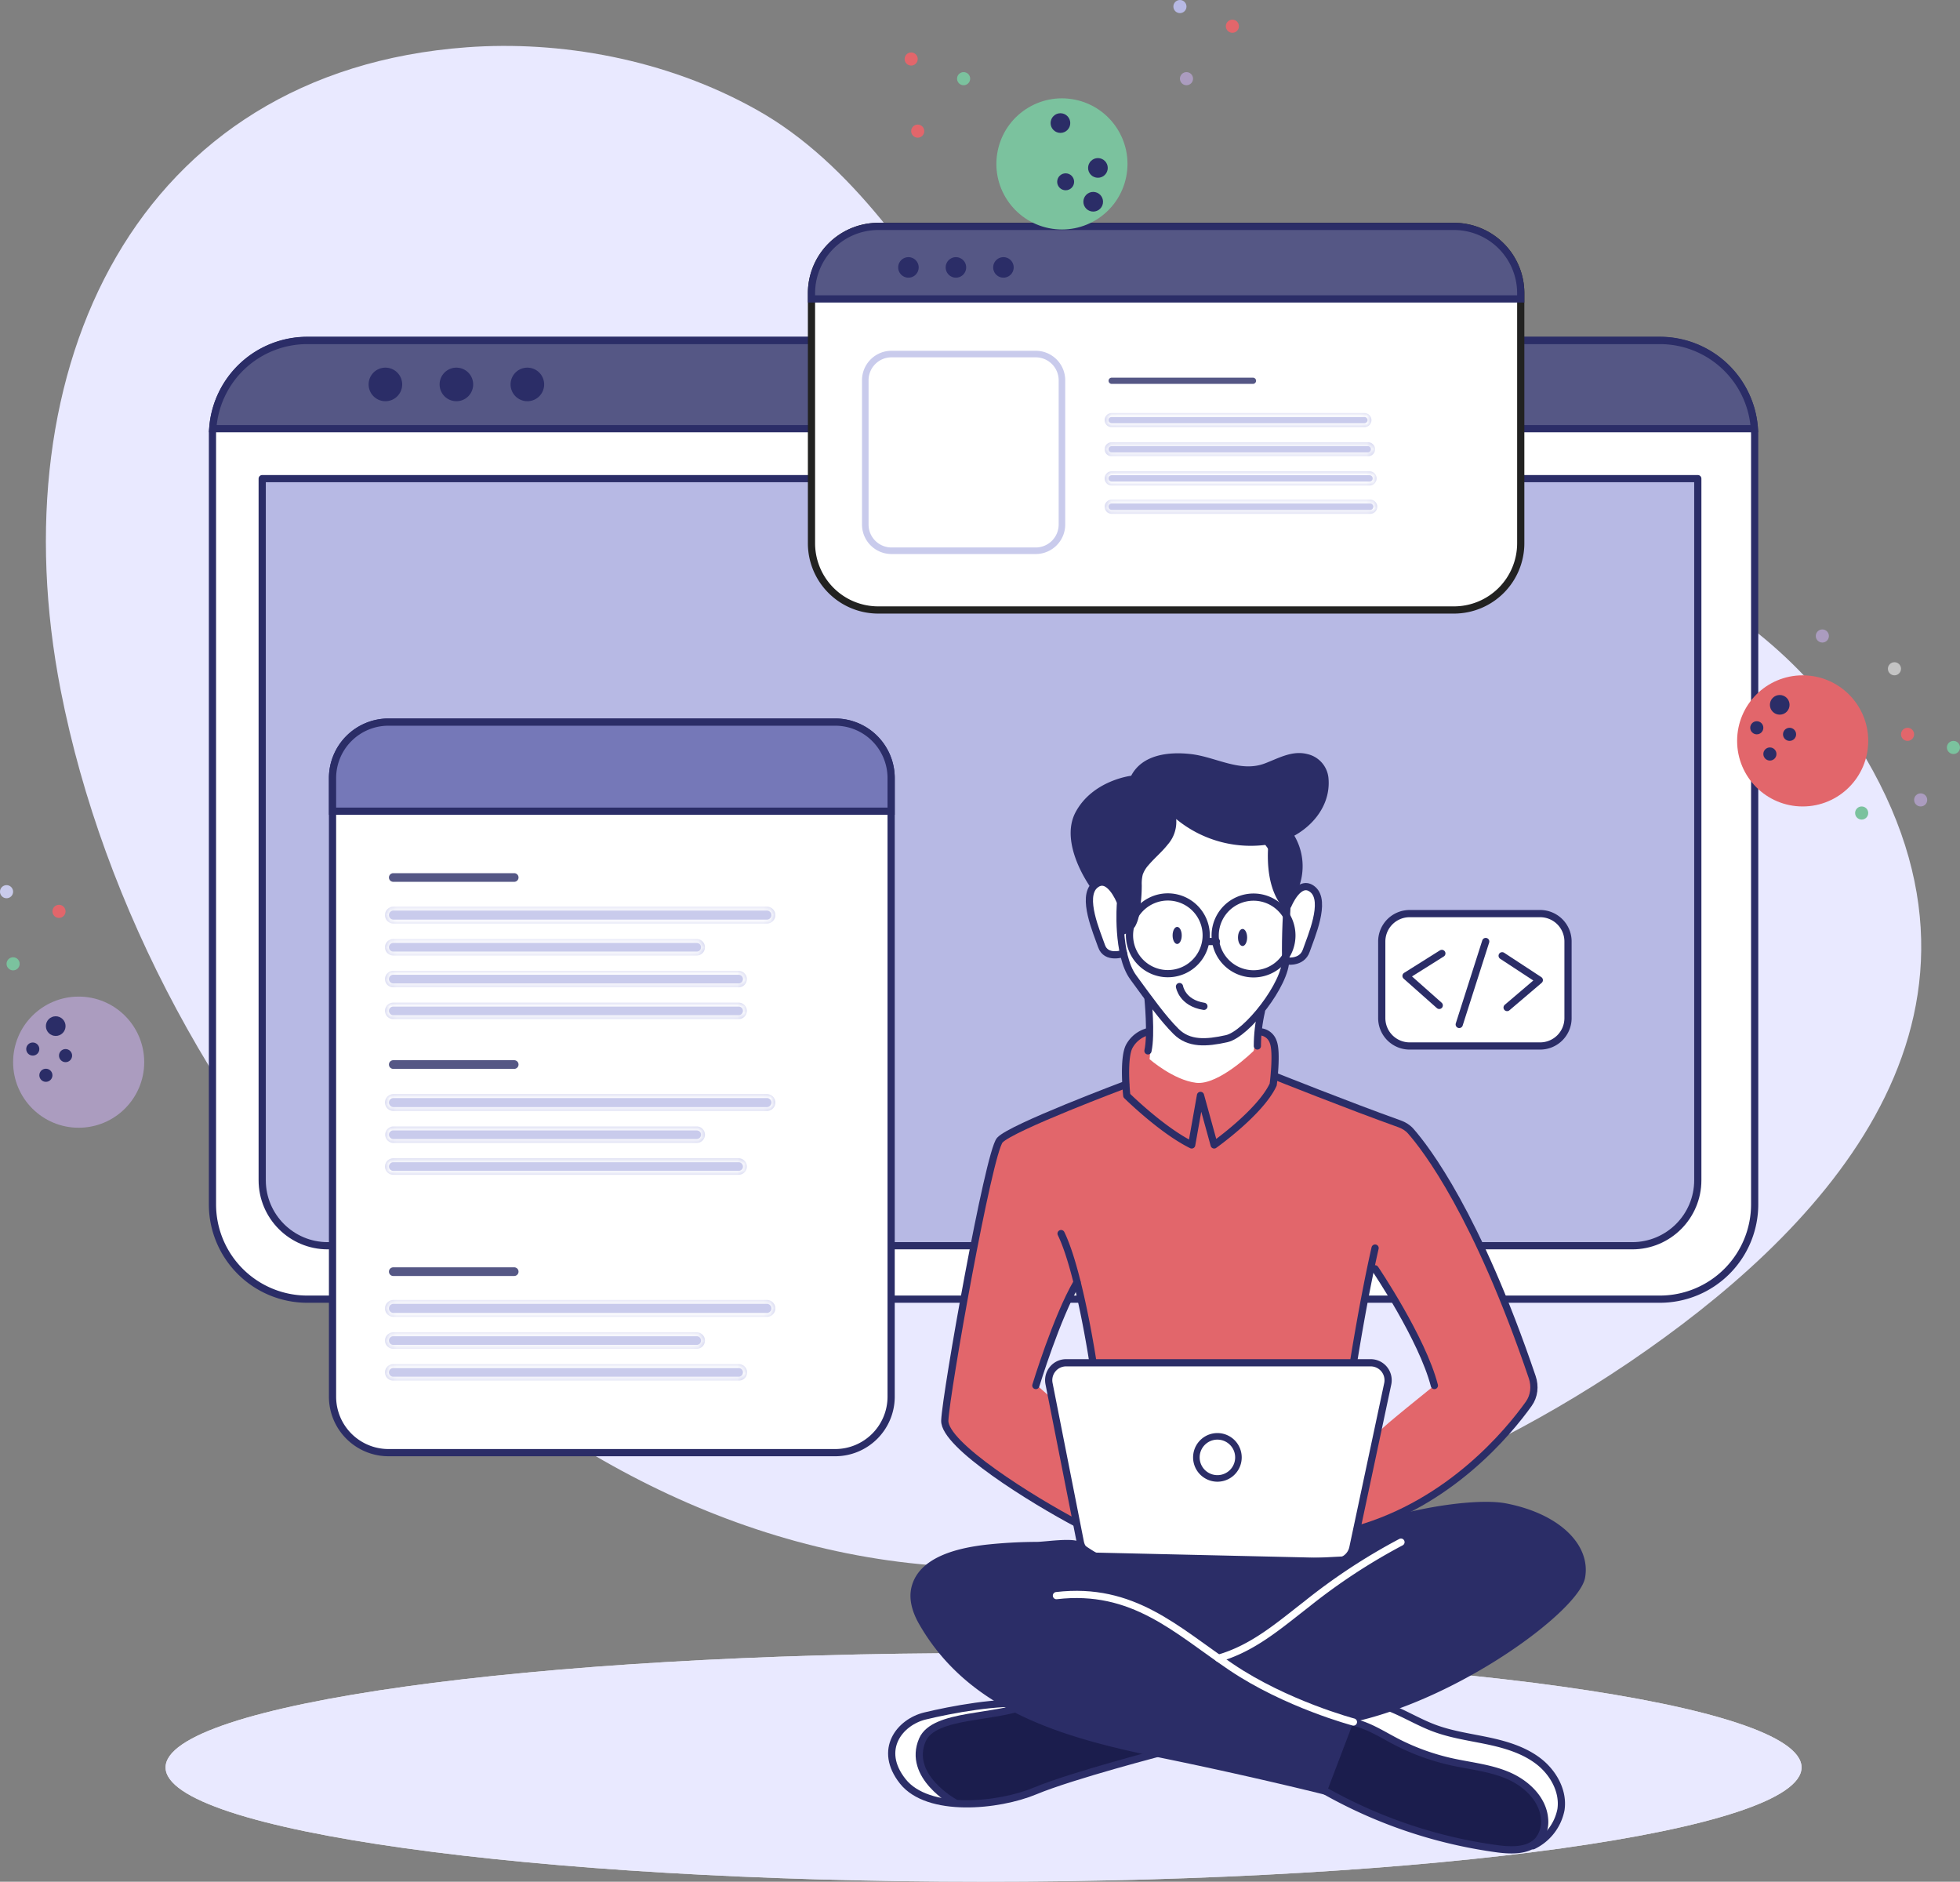<svg width="299" height="287" viewBox="0 0 299 287" fill="none" xmlns="http://www.w3.org/2000/svg"><rect x="0" y="0" width="299" height="287" fill="#808080" stroke="none"/><path d="M284.623 115.62c-31.757-54.388-117.9-35.019-135.492-61.47-9.011-13.525-19.09-29.246-33.711-37.41C101.483 8.922 85.324 6.18 71.237 7.21 20.93 10.889-.395 55.896 9.267 105.32c12.901 65.926 71.346 133.273 140.776 133.742 36.318.273 71.021-12.757 98.191-31.084l.606-.41c27.17-18.497 60.034-50.427 35.783-91.948Z" fill="#E9E9FF"/><path d="M150.044 287c68.917 0 124.786-7.806 124.786-17.434 0-9.629-55.869-17.435-124.786-17.435-68.918 0-124.787 7.806-124.787 17.435 0 9.628 55.869 17.434 124.787 17.434Z" fill="#E4E4E4"/><path d="M150.044 287c68.917 0 124.786-7.806 124.786-17.434 0-9.629-55.869-17.435-124.786-17.435-68.918 0-124.787 7.806-124.787 17.435 0 9.628 55.869 17.434 124.787 17.434Z" fill="#E9E9FF"/><path d="M267.676 66.372v117.311a14.463 14.463 0 0 1-14.458 14.464H46.869a14.464 14.464 0 0 1-14.458-14.464V66.373c0-.346 0-.652.046-1.017a14.45 14.45 0 0 1 14.412-13.447h206.349a14.454 14.454 0 0 1 14.413 13.473c.032.313.045.651.045.99Z" fill="#fff" stroke="#2B2D67" stroke-width="1.1" stroke-linecap="round" stroke-linejoin="round"/><path d="M40 73h219v107c0 5.523-4.477 10-10 10H50c-5.523 0-10-4.477-10-10V73Z" fill="#B7B9E4" stroke="#2B2D67" stroke-width="1.1" stroke-linecap="round" stroke-linejoin="round"/><path d="M267.631 65.382H32.457A14.45 14.45 0 0 1 46.87 51.935h206.349a14.453 14.453 0 0 1 14.412 13.447Z" fill="#555785" stroke="#2B2D67" stroke-width="1.1" stroke-miterlimit="10"/><path d="M61.354 58.632a2.56 2.56 0 1 1-5.12 0 2.56 2.56 0 0 1 5.12 0ZM72.183 58.632a2.56 2.56 0 1 1-5.12 0 2.56 2.56 0 0 1 5.12 0ZM80.45 61.193a2.56 2.56 0 1 0 0-5.121 2.56 2.56 0 0 0 0 5.12Z" fill="#2B2D67"/><path d="M135.944 118.676v94.332a8.533 8.533 0 0 1-2.499 6.044 8.541 8.541 0 0 1-6.043 2.504h-68.14a8.547 8.547 0 0 1-7.888-5.279 8.54 8.54 0 0 1-.647-3.269v-94.332a8.542 8.542 0 0 1 8.535-8.542h68.14a8.54 8.54 0 0 1 8.542 8.542Z" fill="#fff" stroke="#2B2D67" stroke-width="1.1" stroke-linecap="round" stroke-linejoin="round"/><path d="M135.944 118.676v5.049H50.727v-5.049a8.542 8.542 0 0 1 8.535-8.542h68.14a8.54 8.54 0 0 1 8.542 8.542Z" fill="#7578B8" stroke="#2B2D67" stroke-width="1.1" stroke-miterlimit="10"/><path d="M59.994 132.875h18.448a.96.96 0 0 1 0 1.92H59.994a.96.96 0 1 1 0-1.92ZM59.994 161.402h18.448a.96.96 0 0 1 0 1.92H59.994a.96.96 0 0 1 0-1.92ZM59.994 192.99h18.448a.96.96 0 0 1 0 1.92H59.994a.96.96 0 0 1 0-1.92Z" fill="#555785" stroke="#fff" stroke-width=".6"/><mask id="a" fill="#fff"><path fill-rule="evenodd" clip-rule="evenodd" d="M58.734 139.57c0-.713.578-1.29 1.29-1.29h56.966a1.29 1.29 0 1 1 0 2.58H60.024a1.29 1.29 0 0 1-1.29-1.29Zm0 4.905c0-.694.563-1.257 1.258-1.257h46.293a1.257 1.257 0 1 1 0 2.515H59.992a1.258 1.258 0 0 1-1.258-1.258Zm55.201 4.854c0-.694-.563-1.257-1.258-1.257H59.992a1.257 1.257 0 1 0 0 2.515h52.685c.695 0 1.258-.563 1.258-1.258Zm-55.2 4.847c0-.694.562-1.257 1.257-1.257h52.685a1.257 1.257 0 1 1 0 2.515H59.992a1.258 1.258 0 0 1-1.258-1.258Z"/></mask><path fill-rule="evenodd" clip-rule="evenodd" d="M58.734 139.57c0-.713.578-1.29 1.29-1.29h56.966a1.29 1.29 0 1 1 0 2.58H60.024a1.29 1.29 0 0 1-1.29-1.29Zm0 4.905c0-.694.563-1.257 1.258-1.257h46.293a1.257 1.257 0 1 1 0 2.515H59.992a1.258 1.258 0 0 1-1.258-1.258Zm55.201 4.854c0-.694-.563-1.257-1.258-1.257H59.992a1.257 1.257 0 1 0 0 2.515h52.685c.695 0 1.258-.563 1.258-1.258Zm-55.2 4.847c0-.694.562-1.257 1.257-1.257h52.685a1.257 1.257 0 1 1 0 2.515H59.992a1.258 1.258 0 0 1-1.258-1.258Z" fill="#C9CBEC"/><path d="M116.99 137.68H60.024v1.2h56.966v-1.2Zm-56.966 3.78h56.966v-1.2H60.024v1.2Zm46.261 1.158H59.992v1.2h46.293v-1.2Zm-46.293 3.715h46.293v-1.2H59.992v1.2Zm0 2.339h52.685v-1.2H59.992v1.2Zm52.685 1.315H59.992v1.2h52.685v-1.2Zm0 2.332H59.992v1.2h52.685v-1.2Zm-52.685 3.715h52.685v-1.2H59.992v1.2Zm0-1.2a.658.658 0 0 1-.658-.658h-1.2c0 1.026.832 1.858 1.858 1.858v-1.2Zm53.343-.658a.659.659 0 0 1-.658.658v1.2a1.858 1.858 0 0 0 1.858-1.858h-1.2Zm-53.343-1.857a1.858 1.858 0 0 0-1.858 1.857h1.2c0-.363.295-.657.658-.657v-1.2Zm52.685 1.2c.363 0 .658.294.658.657h1.2a1.858 1.858 0 0 0-1.858-1.857v1.2Zm0-2.332a1.858 1.858 0 0 0 1.858-1.858h-1.2a.659.659 0 0 1-.658.658v1.2Zm-54.543-1.858c0 1.026.832 1.858 1.858 1.858v-1.2a.658.658 0 0 1-.658-.658h-1.2Zm54.543-.657c.363 0 .658.294.658.657h1.2a1.857 1.857 0 0 0-1.858-1.857v1.2Zm-52.685-1.2a1.857 1.857 0 0 0-1.858 1.857h1.2c0-.363.295-.657.658-.657v-1.2Zm0-2.339a.658.658 0 0 1-.658-.658h-1.2c0 1.026.832 1.858 1.858 1.858v-1.2Zm46.951-.658a.659.659 0 0 1-.658.658v1.2a1.858 1.858 0 0 0 1.858-1.858h-1.2Zm-46.951-1.857a1.858 1.858 0 0 0-1.858 1.857h1.2c0-.363.295-.657.658-.657v-1.2Zm46.293 1.2c.363 0 .658.294.658.657h1.2a1.858 1.858 0 0 0-1.858-1.857v1.2Zm-46.26-3.558a.69.69 0 0 1-.69-.69h-1.2a1.89 1.89 0 0 0 1.89 1.89v-1.2Zm57.655-.69a.69.69 0 0 1-.69.69v1.2a1.89 1.89 0 0 0 1.89-1.89h-1.2Zm-57.656-1.89a1.89 1.89 0 0 0-1.89 1.89h1.2a.69.69 0 0 1 .69-.69v-1.2Zm56.966 1.2c.382 0 .69.308.69.69h1.2a1.89 1.89 0 0 0-1.89-1.89v1.2Z" fill="#fff" mask="url(#a)"/><mask id="b" fill="#fff"><path fill-rule="evenodd" clip-rule="evenodd" d="M118.28 168.158a1.29 1.29 0 0 0-1.29-1.29H60.024a1.29 1.29 0 1 0 0 2.58h56.966a1.29 1.29 0 0 0 1.29-1.29Zm-10.737 4.906c0-.695-.563-1.258-1.258-1.258H59.992a1.258 1.258 0 0 0 0 2.515h46.293c.695 0 1.258-.563 1.258-1.257Zm-48.809 4.853c0-.694.563-1.257 1.258-1.257h52.685a1.257 1.257 0 1 1 0 2.515H59.992a1.258 1.258 0 0 1-1.258-1.258Z"/></mask><path fill-rule="evenodd" clip-rule="evenodd" d="M118.28 168.158a1.29 1.29 0 0 0-1.29-1.29H60.024a1.29 1.29 0 1 0 0 2.58h56.966a1.29 1.29 0 0 0 1.29-1.29Zm-10.737 4.906c0-.695-.563-1.258-1.258-1.258H59.992a1.258 1.258 0 0 0 0 2.515h46.293c.695 0 1.258-.563 1.258-1.257Zm-48.809 4.853c0-.694.563-1.257 1.258-1.257h52.685a1.257 1.257 0 1 1 0 2.515H59.992a1.258 1.258 0 0 1-1.258-1.258Z" fill="#C9CBEC"/><path d="M60.024 167.468h56.966v-1.2H60.024v1.2Zm56.966 1.38H60.024v1.2h56.966v-1.2Zm-56.998 3.558h46.293v-1.2H59.992v1.2Zm46.293 1.315H59.992v1.2h46.293v-1.2Zm6.392 2.339H59.992v1.2h52.685v-1.2Zm-52.685 3.715h52.685v-1.2H59.992v1.2Zm0-1.2a.657.657 0 0 1-.658-.658h-1.2c0 1.026.832 1.858 1.858 1.858v-1.2Zm53.343-.658a.658.658 0 0 1-.658.658v1.2a1.858 1.858 0 0 0 1.858-1.858h-1.2Zm-53.343-1.857a1.858 1.858 0 0 0-1.858 1.857h1.2c0-.363.295-.657.658-.657v-1.2Zm52.685 1.2c.363 0 .658.294.658.657h1.2a1.858 1.858 0 0 0-1.858-1.857v1.2Zm-6.392-2.339a1.857 1.857 0 0 0 1.858-1.857h-1.2a.658.658 0 0 1-.658.657v1.2Zm-48.15-1.857c0 1.026.831 1.857 1.857 1.857v-1.2a.657.657 0 0 1-.658-.657h-1.2Zm48.15-.658c.363 0 .658.295.658.658h1.2a1.858 1.858 0 0 0-1.858-1.858v1.2Zm-46.293-1.2a1.858 1.858 0 0 0-1.858 1.858h1.2c0-.363.295-.658.658-.658v-1.2Zm56.998-1.158a1.89 1.89 0 0 0 1.89-1.89h-1.2a.69.69 0 0 1-.69.69v1.2Zm-58.856-1.89a1.89 1.89 0 0 0 1.89 1.89v-1.2a.69.69 0 0 1-.69-.69h-1.2Zm58.856-.69a.69.69 0 0 1 .69.69h1.2a1.89 1.89 0 0 0-1.89-1.89v1.2Zm-56.966-1.2a1.89 1.89 0 0 0-1.89 1.89h1.2a.69.69 0 0 1 .69-.69v-1.2Z" fill="#fff" mask="url(#b)"/><mask id="c" fill="#fff"><path fill-rule="evenodd" clip-rule="evenodd" d="M116.99 198.264H60.024a1.29 1.29 0 0 0 0 2.58h56.966a1.29 1.29 0 1 0 0-2.58Zm-10.705 4.939H59.992a1.257 1.257 0 1 0 0 2.514h46.293a1.257 1.257 0 1 0 0-2.514Zm-46.293 4.853h52.685a1.258 1.258 0 1 1 0 2.515H59.992a1.257 1.257 0 1 1 0-2.515Z"/></mask><path fill-rule="evenodd" clip-rule="evenodd" d="M116.99 198.264H60.024a1.29 1.29 0 0 0 0 2.58h56.966a1.29 1.29 0 1 0 0-2.58Zm-10.705 4.939H59.992a1.257 1.257 0 1 0 0 2.514h46.293a1.257 1.257 0 1 0 0-2.514Zm-46.293 4.853h52.685a1.258 1.258 0 1 1 0 2.515H59.992a1.257 1.257 0 1 1 0-2.515Z" fill="#C9CBEC"/><path d="M60.024 198.864h56.966v-1.2H60.024v1.2Zm-.69.69a.69.69 0 0 1 .69-.69v-1.2a1.89 1.89 0 0 0-1.89 1.89h1.2Zm.69.69a.69.69 0 0 1-.69-.69h-1.2a1.89 1.89 0 0 0 1.89 1.89v-1.2Zm56.966 0H60.024v1.2h56.966v-1.2Zm.69-.69a.69.69 0 0 1-.69.69v1.2a1.89 1.89 0 0 0 1.89-1.89h-1.2Zm-.69-.69a.69.69 0 0 1 .69.69h1.2a1.89 1.89 0 0 0-1.89-1.89v1.2Zm-56.998 4.939h46.293v-1.2H59.992v1.2Zm-.658.657c0-.363.295-.657.658-.657v-1.2a1.857 1.857 0 0 0-1.858 1.857h1.2Zm.658.657a.657.657 0 0 1-.658-.657h-1.2c0 1.026.832 1.857 1.858 1.857v-1.2Zm46.293 0H59.992v1.2h46.293v-1.2Zm.658-.657a.658.658 0 0 1-.658.657v1.2a1.857 1.857 0 0 0 1.858-1.857h-1.2Zm-.658-.657c.363 0 .658.294.658.657h1.2a1.857 1.857 0 0 0-1.858-1.857v1.2Zm6.392 3.653H59.992v1.2h52.685v-1.2Zm1.858 1.858a1.858 1.858 0 0 0-1.858-1.858v1.2c.363 0 .658.295.658.658h1.2Zm-1.858 1.857a1.857 1.857 0 0 0 1.858-1.857h-1.2a.658.658 0 0 1-.658.657v1.2Zm-52.685 0h52.685v-1.2H59.992v1.2Zm-1.858-1.857c0 1.026.832 1.857 1.858 1.857v-1.2a.657.657 0 0 1-.658-.657h-1.2Zm1.858-1.858a1.858 1.858 0 0 0-1.858 1.858h1.2c0-.363.295-.658.658-.658v-1.2Z" fill="#fff" mask="url(#c)"/><path d="M231.991 44.722V82.85a10.186 10.186 0 0 1-10.19 10.183h-87.818a10.182 10.182 0 0 1-10.19-10.183V44.722a10.196 10.196 0 0 1 10.19-10.19h87.818a10.19 10.19 0 0 1 10.19 10.19Z" fill="#fff" stroke="#222221" stroke-width="1.1" stroke-miterlimit="10"/><path d="M231.991 44.722v.873H123.793v-.873a10.196 10.196 0 0 1 10.19-10.19h87.818a10.19 10.19 0 0 1 10.19 10.19Z" fill="#555785" stroke="#2B2D67" stroke-width="1.1" stroke-miterlimit="10"/><path d="M139.69 41.888a1.561 1.561 0 0 1-2.407-.235 1.563 1.563 0 1 1 2.407.235ZM146.935 41.888a1.561 1.561 0 0 1-2.407-.235 1.563 1.563 0 1 1 2.407.235ZM154.182 41.888a1.568 1.568 0 0 1-1.705.341 1.563 1.563 0 1 1 1.705-.34Z" fill="#2B2D67"/><path d="M158 54h-22a4 4 0 0 0-4 4v22a4 4 0 0 0 4 4h22a4 4 0 0 0 4-4V58a4 4 0 0 0-4-4Z" stroke="#C9CBEC" stroke-linecap="round" stroke-linejoin="round"/><mask id="d" fill="#fff"><path fill-rule="evenodd" clip-rule="evenodd" d="M168.513 64.075c0-.594.481-1.075 1.075-1.075h38.553a1.075 1.075 0 0 1 0 2.15h-38.553a1.075 1.075 0 0 1-1.075-1.075Zm0 4.447c0-.592.48-1.072 1.071-1.072h39.077a1.072 1.072 0 1 1 0 2.143h-39.077c-.591 0-1.071-.48-1.071-1.071Zm41.49 4.443c0-.6-.486-1.085-1.085-1.085h-39.321a1.084 1.084 0 0 0 0 2.17h39.321c.599 0 1.085-.486 1.085-1.085Zm-41.49 4.32c0-.6.485-1.085 1.084-1.085h39.421a1.085 1.085 0 0 1 0 2.17h-39.421a1.084 1.084 0 0 1-1.084-1.086Z"/></mask><path fill-rule="evenodd" clip-rule="evenodd" d="M168.513 64.075c0-.594.481-1.075 1.075-1.075h38.553a1.075 1.075 0 0 1 0 2.15h-38.553a1.075 1.075 0 0 1-1.075-1.075Zm0 4.447c0-.592.48-1.072 1.071-1.072h39.077a1.072 1.072 0 1 1 0 2.143h-39.077c-.591 0-1.071-.48-1.071-1.071Zm41.49 4.443c0-.6-.486-1.085-1.085-1.085h-39.321a1.084 1.084 0 0 0 0 2.17h39.321c.599 0 1.085-.486 1.085-1.085Zm-41.49 4.32c0-.6.485-1.085 1.084-1.085h39.421a1.085 1.085 0 0 1 0 2.17h-39.421a1.084 1.084 0 0 1-1.084-1.086Z" fill="#C9CBEC"/><path d="M208.141 62.4h-38.553v1.2h38.553v-1.2Zm-38.553 3.35h38.553v-1.2h-38.553v1.2Zm39.073 1.1h-39.077v1.2h39.077v-1.2Zm-39.077 3.343h39.077v-1.2h-39.077v1.2Zm.013 2.287h39.321v-1.2h-39.321v1.2Zm39.321.97h-39.321v1.2h39.321v-1.2Zm.1 2.15h-39.421v1.2h39.421v-1.2Zm-39.421 3.37h39.421v-1.2h-39.421v1.2Zm0-1.2a.485.485 0 0 1-.484-.486h-1.2c0 .93.754 1.685 1.684 1.685v-1.2Zm39.906-.486a.485.485 0 0 1-.485.485v1.2c.93 0 1.685-.754 1.685-1.685h-1.2ZM169.597 75.6c-.93 0-1.684.754-1.684 1.684h1.2c0-.267.217-.484.484-.484v-1.2Zm39.421 1.2c.268 0 .485.217.485.484h1.2c0-.93-.755-1.684-1.685-1.684v1.2Zm-.1-2.15c.93 0 1.685-.755 1.685-1.685h-1.2a.485.485 0 0 1-.485.485v1.2Zm-41.005-1.685c0 .93.754 1.685 1.684 1.685v-1.2a.485.485 0 0 1-.484-.485h-1.2Zm41.005-.485c.268 0 .485.217.485.485h1.2c0-.93-.755-1.685-1.685-1.685v1.2Zm-39.321-1.2c-.93 0-1.684.754-1.684 1.685h1.2c0-.268.217-.485.484-.485v-1.2Zm-.013-2.287a.471.471 0 0 1-.471-.471h-1.2c0 .923.748 1.671 1.671 1.671v-1.2Zm39.549-.471c0 .26-.212.471-.472.471v1.2c.923 0 1.672-.748 1.672-1.671h-1.2Zm-39.549-1.672c-.923 0-1.671.748-1.671 1.672h1.2c0-.261.211-.472.471-.472v-1.2Zm39.077 1.2c.26 0 .472.211.472.472h1.2c0-.924-.749-1.672-1.672-1.672v1.2Zm-39.073-3.5a.475.475 0 0 1-.475-.475h-1.2c0 .925.75 1.675 1.675 1.675v-1.2Zm39.028-.475a.475.475 0 0 1-.475.475v1.2c.925 0 1.675-.75 1.675-1.675h-1.2ZM169.588 62.4c-.925 0-1.675.75-1.675 1.675h1.2c0-.262.212-.475.475-.475v-1.2Zm38.553 1.2c.262 0 .475.213.475.475h1.2c0-.925-.75-1.675-1.675-1.675v1.2Z" fill="#fff" mask="url(#d)"/><path d="M169.588 57.3h21.55a.775.775 0 0 1 0 1.55h-21.55a.775.775 0 0 1 0-1.55Z" fill="#555785" stroke="#fff" stroke-width=".6"/><path d="M180.575 266.354s-18.895 5.414-21.534 6.352c-2.398.847-8.9 3.127-13.78 2.417a10.405 10.405 0 0 1-1.395-.3c-4.945-1.472-7.167-2.847-7.818-5.955-.652-3.107 1.811-5.401 4.183-6.866 2.371-1.466 15.233-2.997 15.233-2.997l3.108.912 22.003 6.437Z" fill="#1B1D4D"/><path d="M145.261 275.123a10.405 10.405 0 0 1-1.395-.3c-4.945-1.472-7.167-2.847-7.818-5.955-.652-3.107 1.811-5.401 4.183-6.866 2.371-1.466 15.233-2.997 15.233-2.997l3.108.912c-2.815 1.303-13.292 2.013-15.579 3.329-2.287 1.316-3.388 3.792-2.039 7.167.723 1.759 2.652 3.485 4.307 4.71Z" fill="#fff"/><path d="M177.735 267.122s-14.191 3.675-19.821 6.027c-5.629 2.352-16.36 3.381-20.198-1.466-3.838-4.847-.443-9.03 3.382-9.962 3.824-.931 11.558-2.397 15.78-1.804" stroke="#2B2D67" stroke-width="1.1" stroke-linecap="round" stroke-linejoin="round"/><path d="M145.541 274.869s-7.219-3.961-4.822-9.512c1.773-4.092 11.403-3.206 16.172-5.44" stroke="#2B2D67" stroke-width="1.1" stroke-linecap="round" stroke-linejoin="round"/><path d="M238.127 276.003c-.195 1.954-.88 3.785-2.834 4.938-1.303.769-3.154 1.225-5.806 1.199-6.626-.085-19.084-4.821-19.084-4.821l-11.663-6.45 6.066-9.597 1.662-2.606 4.287.964s3.551 2.013 7.122 3.616c3.57 1.603 12.242 1.954 15.298 4.411 3.056 2.456 5.284 5.127 4.952 8.346Z" fill="#2B2D67"/><path d="M238.127 276.003c-.195 1.954-.879 3.785-2.834 4.938a8.724 8.724 0 0 0-.326-5.825c-1.303-2.925-5.544-5.505-11.122-5.935-5.577-.43-9.845-3.036-12.08-4.202-1.746-.906-5.427-2.886-6.958-3.707l1.661-2.606 4.287.964s3.551 2.013 7.122 3.616c3.57 1.603 12.243 1.954 15.299 4.411 3.055 2.456 5.284 5.127 4.951 8.346Z" fill="#fff"/><path d="M201.327 272.68a73.553 73.553 0 0 0 27.3 9.323c2.125.254 4.594.293 6.014-1.303a4.456 4.456 0 0 0 .978-3.329c-.254-2.997-2.776-5.369-5.539-6.561-2.762-1.192-5.805-1.466-8.743-2.124a34.783 34.783 0 0 1-8.406-3.075c-2.111-1.101-4.15-2.437-6.476-2.932-2.326-.495-5.095.104-6.34 2.137" fill="#1B1D4D"/><path d="M201.327 272.68a73.553 73.553 0 0 0 27.3 9.323c2.125.254 4.594.293 6.014-1.303a4.456 4.456 0 0 0 .978-3.329c-.254-2.997-2.776-5.369-5.539-6.561-2.762-1.192-5.805-1.466-8.743-2.124a34.783 34.783 0 0 1-8.406-3.075c-2.111-1.101-4.15-2.437-6.476-2.932-2.326-.495-5.095.104-6.34 2.137" stroke="#2B2D67" stroke-width="1.1" stroke-linecap="round" stroke-linejoin="round"/><path d="M233.86 281.514a7.764 7.764 0 0 0 4.267-5.512c.424-2.821-1.185-5.661-3.446-7.394-2.261-1.733-5.096-2.554-7.891-3.134-2.795-.58-5.655-.971-8.333-2.033-4.085-1.602-8.119-4.756-12.38-3.629" stroke="#2B2D67" stroke-width="1.1" stroke-linecap="round" stroke-linejoin="round"/><path d="m214.489 171.748-19.735-7.506-.248-.097s.072-.522.13-1.304c.124-1.576.189-4.143-.553-5.01-1.102-1.303-4.216-.208-7.259-1.602-3.043-1.395-8.666 1.101-8.666 1.101s-4.065-.75-5.864 2.182c-.912 2.365-.599 5.864-.599 5.864l-.371.13c-2.353.88-15.149 5.694-17.853 7.629-2.991 2.118-6.301 23.859-7.363 30.244-1.062 6.384-2.951 12.137-1.994 14.333.958 2.195 14.706 12.782 22.616 15.512 7.91 2.73 35.96 1.955 35.96 1.955s.456-.124 1.27-.385c4.744-1.524 21.573-7.818 30.506-22.594.013.026-8.639-28.334-19.977-40.452Zm-53.323 36.569c-1.453 1.029-.652 5.017-.652 5.017l-2.469-2.176 6.203-15.252 2.645 11.727s-4.274-.339-5.727.684Zm49.623 9.688c-.685.352 1.954-6.978.703-8.639-1.251-1.661-5.023-1.505-5.023-1.505l.319-2 2.235-11.467.743-.879s7.675 13.154 9.05 17.792c0 .013-8.366 6.698-8.027 6.698Z" fill="#E2666B"/><path d="m177.227 124.181-10.191 10.815s-1.401 1.244-.847 4.378c.554 3.134 1.857 5.864 2.841 6.046.779.136 1.568.206 2.359.209 0 0 2.182 4.73 3.733 6.586 0 0 .534 7.304.248 9.33 0 0 3.661 3.199 7.108 3.603 3.447.404 8.77-4.873 8.77-4.873l1.303-6.463s3.128-4.743 3.336-6.007c.209-1.264 1.642-.939 2.346-1.564.704-.625 2.326-3.407 2.606-6.04.28-2.632.287-5.655-2.769-4.769-2.652-.71-.99-6.313-.99-6.313l-4.659-4.104-15.194-.834Z" fill="#fff"/><path d="M175.122 152.215s.56 5.532 0 8.06M191.814 159.532c.007-1.779.212-3.551.613-5.284" stroke="#2B2D67" stroke-width="1.1" stroke-linecap="round" stroke-linejoin="round"/><path d="M193.293 128.305s3.349 4.202 3.173 7.382c-.176 3.179-.423 6.945-.338 10.632.084 3.688-5.923 11.415-9.011 12.099-3.089.684-5.747.86-7.721-1.114-1.975-1.974-3.949-4.717-6.516-8.235-2.567-3.519-1.955-11.239-1.955-11.239" stroke="#2B2D67" stroke-width="1.1" stroke-linecap="round" stroke-linejoin="round"/><path d="M179.931 150.469s.384 2.496 3.727 3.017" stroke="#2B2D67" stroke-width="1.1" stroke-linecap="round" stroke-linejoin="round"/><path d="M180.275 142.671c0 .723-.313 1.303-.697 1.303-.384 0-.697-.58-.697-1.303s.313-1.303.697-1.303c.384 0 .697.586.697 1.303ZM190.251 142.983c0 .724-.313 1.303-.697 1.303-.385 0-.698-.586-.698-1.303 0-.716.313-1.303.698-1.303.384 0 .697.58.697 1.303Z" fill="#2B2D67"/><path d="M171.389 145.42s-2.646.932-3.349-1.127c-.704-2.059-3.115-7.486-1.004-9.297 2.111-1.811 3.805 2.391 3.805 2.391M196.121 146.541s2.456.495 3.16-1.564c.704-2.059 3.115-7.486 1.004-9.297-2.112-1.811-3.806 2.391-3.806 2.391" stroke="#2B2D67" stroke-width="1.1" stroke-linecap="round" stroke-linejoin="round"/><path d="M170.841 142.671a3.663 3.663 0 0 0 2.32-1.368c.349-.645.57-1.351.651-2.079a24.48 24.48 0 0 0 .365-4.196c-.028-.549.022-1.1.15-1.635a4.32 4.32 0 0 1 .886-1.453c.919-1.081 2.033-1.993 2.913-3.114a5.22 5.22 0 0 0 1.303-3.909 17.887 17.887 0 0 0 14.64 3.785c4.659-.912 9.122-4.997 8.581-10.131a4.15 4.15 0 0 0-3.257-3.57c-2.3-.573-4.366.652-6.451 1.44-3.798 1.433-7.519-1.03-11.356-1.44-3.258-.358-7.317.052-9.025 3.316 0 0-5.864.691-8.47 5.538-2.606 4.847 2.326 11.551 2.326 11.551s1.955-2.397 4.516 2.45l-.092 4.815Z" fill="#2B2D67"/><path d="M193.698 127.067s-1.525 7.948 2.456 11.799c0 0 .873-2.391 1.753-2.978a9.202 9.202 0 0 0-.697-8.821c-2.945-4.626-3.512 0-3.512 0Z" fill="#2B2D67"/><path d="M180.596 147.969a5.85 5.85 0 1 0-4.878-10.636 5.85 5.85 0 0 0 4.878 10.636ZM191.941 148.484a5.85 5.85 0 1 0-1.426-11.614 5.85 5.85 0 0 0 1.426 11.614ZM175.122 157.349a4.569 4.569 0 0 0-2.821 2.183c-1.036 1.824-.411 7.564-.411 7.564s5.35 5.29 9.904 7.525l1.342-7.551 2.085 7.551s7.05-4.984 9.005-9.2c0 0 .651-4.918 0-6.515a2.258 2.258 0 0 0-2.105-1.544M166.743 207.867s-2.092-14.007-4.874-19.721M206.468 207.867s1.505-9.603 3.303-17.512" stroke="#2B2D67" stroke-width="1.1" stroke-linecap="round" stroke-linejoin="round"/><path d="M194.512 164.145s11.155 4.46 18.984 7.257c.655.234 1.25.596 1.71 1.118 2.35 2.67 10.144 12.786 18.541 37.536.464 1.37.304 2.879-.537 4.055-3.127 4.371-12.023 15.131-26.234 19.159" stroke="#2B2D67" stroke-width="1.1" stroke-linecap="round" stroke-linejoin="round"/><path d="M209.771 193.515s7.2 10.639 9.044 17.805M158.019 211.32s3.166-10.424 6.287-15.76" stroke="#2B2D67" stroke-width="1.1" stroke-linecap="round" stroke-linejoin="round"/><path d="M171.708 165.421s-17.469 6.555-19.182 8.47c-1.714 1.916-8.223 38.563-8.399 42.759-.15 3.753 13.455 12.177 20.199 15.727" stroke="#2B2D67" stroke-width="1.1" stroke-linecap="round" stroke-linejoin="round"/><path d="M234.948 139.341h-19.905a4.255 4.255 0 0 0-4.255 4.255v11.681a4.255 4.255 0 0 0 4.255 4.255h19.905a4.255 4.255 0 0 0 4.255-4.255v-11.681a4.255 4.255 0 0 0-4.255-4.255Z" fill="#fff" stroke="#2B2D67" stroke-width="1.1" stroke-linecap="round" stroke-linejoin="round"/><path d="m219.956 145.414-5.467 3.433 5.069 4.495M229.911 153.668l4.913-4.182-5.669-3.714M222.607 156.248l4.04-12.652" stroke="#2B2D67" stroke-width="1.1" stroke-linecap="round" stroke-linejoin="round"/><path d="M204.983 239.192h-39.746a.928.928 0 0 1-.658-1.59.928.928 0 0 1 .658-.273h39.746c.247 0 .484.098.658.273a.928.928 0 0 1 0 1.317.928.928 0 0 1-.658.273Z" fill="#2B2D67"/><path d="m206.377 236.078 5.323-25.018a2.661 2.661 0 0 0-2.606-3.212h-46.457a2.65 2.65 0 0 0-2.055.973 2.66 2.66 0 0 0-.551 2.206l4.776 24.184a2.657 2.657 0 0 0 2.548 2.144l36.35.834a2.675 2.675 0 0 0 2.672-2.111Z" fill="#fff" stroke="#2B2D67" stroke-width="1.1" stroke-linecap="round" stroke-linejoin="round"/><path d="M188.924 222.284a3.203 3.203 0 0 1-3.837 3.14 3.208 3.208 0 1 1 3.837-3.14Z" fill="#fff" stroke="#2B2D67"/><path d="m206.469 262.64-4.236 11.115s-10.802-2.724-24.635-5.558c-14.471-2.964-29.581-6.801-37.419-20.555-.951-1.674-1.59-3.655-1.14-5.531 1.127-4.75 7.31-6.04 11.382-6.515a74.077 74.077 0 0 1 7.708-.43c1.303 0 5.636-.71 6.685.065a30.699 30.699 0 0 0 5.024 2.977c2.313.984 36.077-.879 36.077-.879a12.121 12.121 0 0 0 1.062-4.059c5.31-2.697 17.592-4.978 22.804-3.968 8.164 1.583 12.927 6.346 12.022 11.336-.906 4.991-18.941 18.373-35.334 22.002Z" fill="#2B2D67"/><path d="M206.469 262.64s-10.275-2.723-18.668-8.391c-8.392-5.669-14.946-12.249-26.642-10.887" stroke="#fff" stroke-width="1.1" stroke-linecap="round" stroke-linejoin="round"/><path d="M185.879 252.913c5.304-1.525 9.193-4.958 13.448-8.248a90.945 90.945 0 0 1 14.393-9.46" stroke="#fff" stroke-width="1.1" stroke-linecap="round" stroke-linejoin="round"/><path d="M184.009 143.596h1.55" stroke="#2B2D67" stroke-width="1.1" stroke-linecap="round" stroke-linejoin="round"/><circle cx="275" cy="113" r="10" fill="#E2666B"/><circle cx="268" cy="111" r="1" fill="#2B2D67"/><circle cx="270" cy="115" r="1" fill="#2B2D67"/><circle cx="271.5" cy="107.5" r="1.5" fill="#2B2D67"/><circle cx="273" cy="112" r="1" fill="#2B2D67"/><circle cx="12" cy="162" r="10" fill="#AB9CBF"/><circle cx="5" cy="160" r="1" fill="#2B2D67"/><circle cx="7" cy="164" r="1" fill="#2B2D67"/><circle cx="8.5" cy="156.5" r="1.5" fill="#2B2D67"/><circle cx="10" cy="161" r="1" fill="#2B2D67"/><circle cx="162" cy="25" r="10" transform="rotate(101.553 162 25)" fill="#7BC29E"/><circle cx="162.566" cy="27.728" r="1.292" transform="rotate(101.553 162.566 27.728)" fill="#2B2D67"/><circle cx="161.77" cy="18.77" r="1.5" transform="rotate(101.553 161.77 18.77)" fill="#2B2D67"/><circle cx="167.489" cy="25.612" r="1.5" transform="rotate(101.553 167.489 25.612)" fill="#2B2D67"/><circle cx="166.77" cy="30.77" r="1.5" transform="rotate(101.553 166.77 30.77)" fill="#2B2D67"/><circle cx="140" cy="20" r="1" fill="#E2666B"/><circle cx="147" cy="12" r="1" fill="#7BC29E"/><circle cx="139" cy="9" r="1" fill="#E2666B"/><circle cx="181" cy="12" r="1" fill="#AB9CBF"/><circle cx="188" cy="4" r="1" fill="#E2666B"/><circle cx="180" cy="1" r="1" fill="#B7B9E4"/><circle cx="2" cy="147" r="1" fill="#7BC29E"/><circle cx="9" cy="139" r="1" fill="#E2666B"/><circle cx="1" cy="136" r="1" fill="#C9CBEC"/><circle cx="284" cy="124" r="1" fill="#7BC29E"/><circle cx="293" cy="122" r="1" fill="#AB9CBF"/><circle cx="291" cy="112" r="1" fill="#E2666B"/><circle cx="298" cy="114" r="1" fill="#7BC29E"/><circle cx="278" cy="97" r="1" fill="#AB9CBF"/><circle cx="289" cy="102" r="1" fill="#C4C4C4"/></svg>